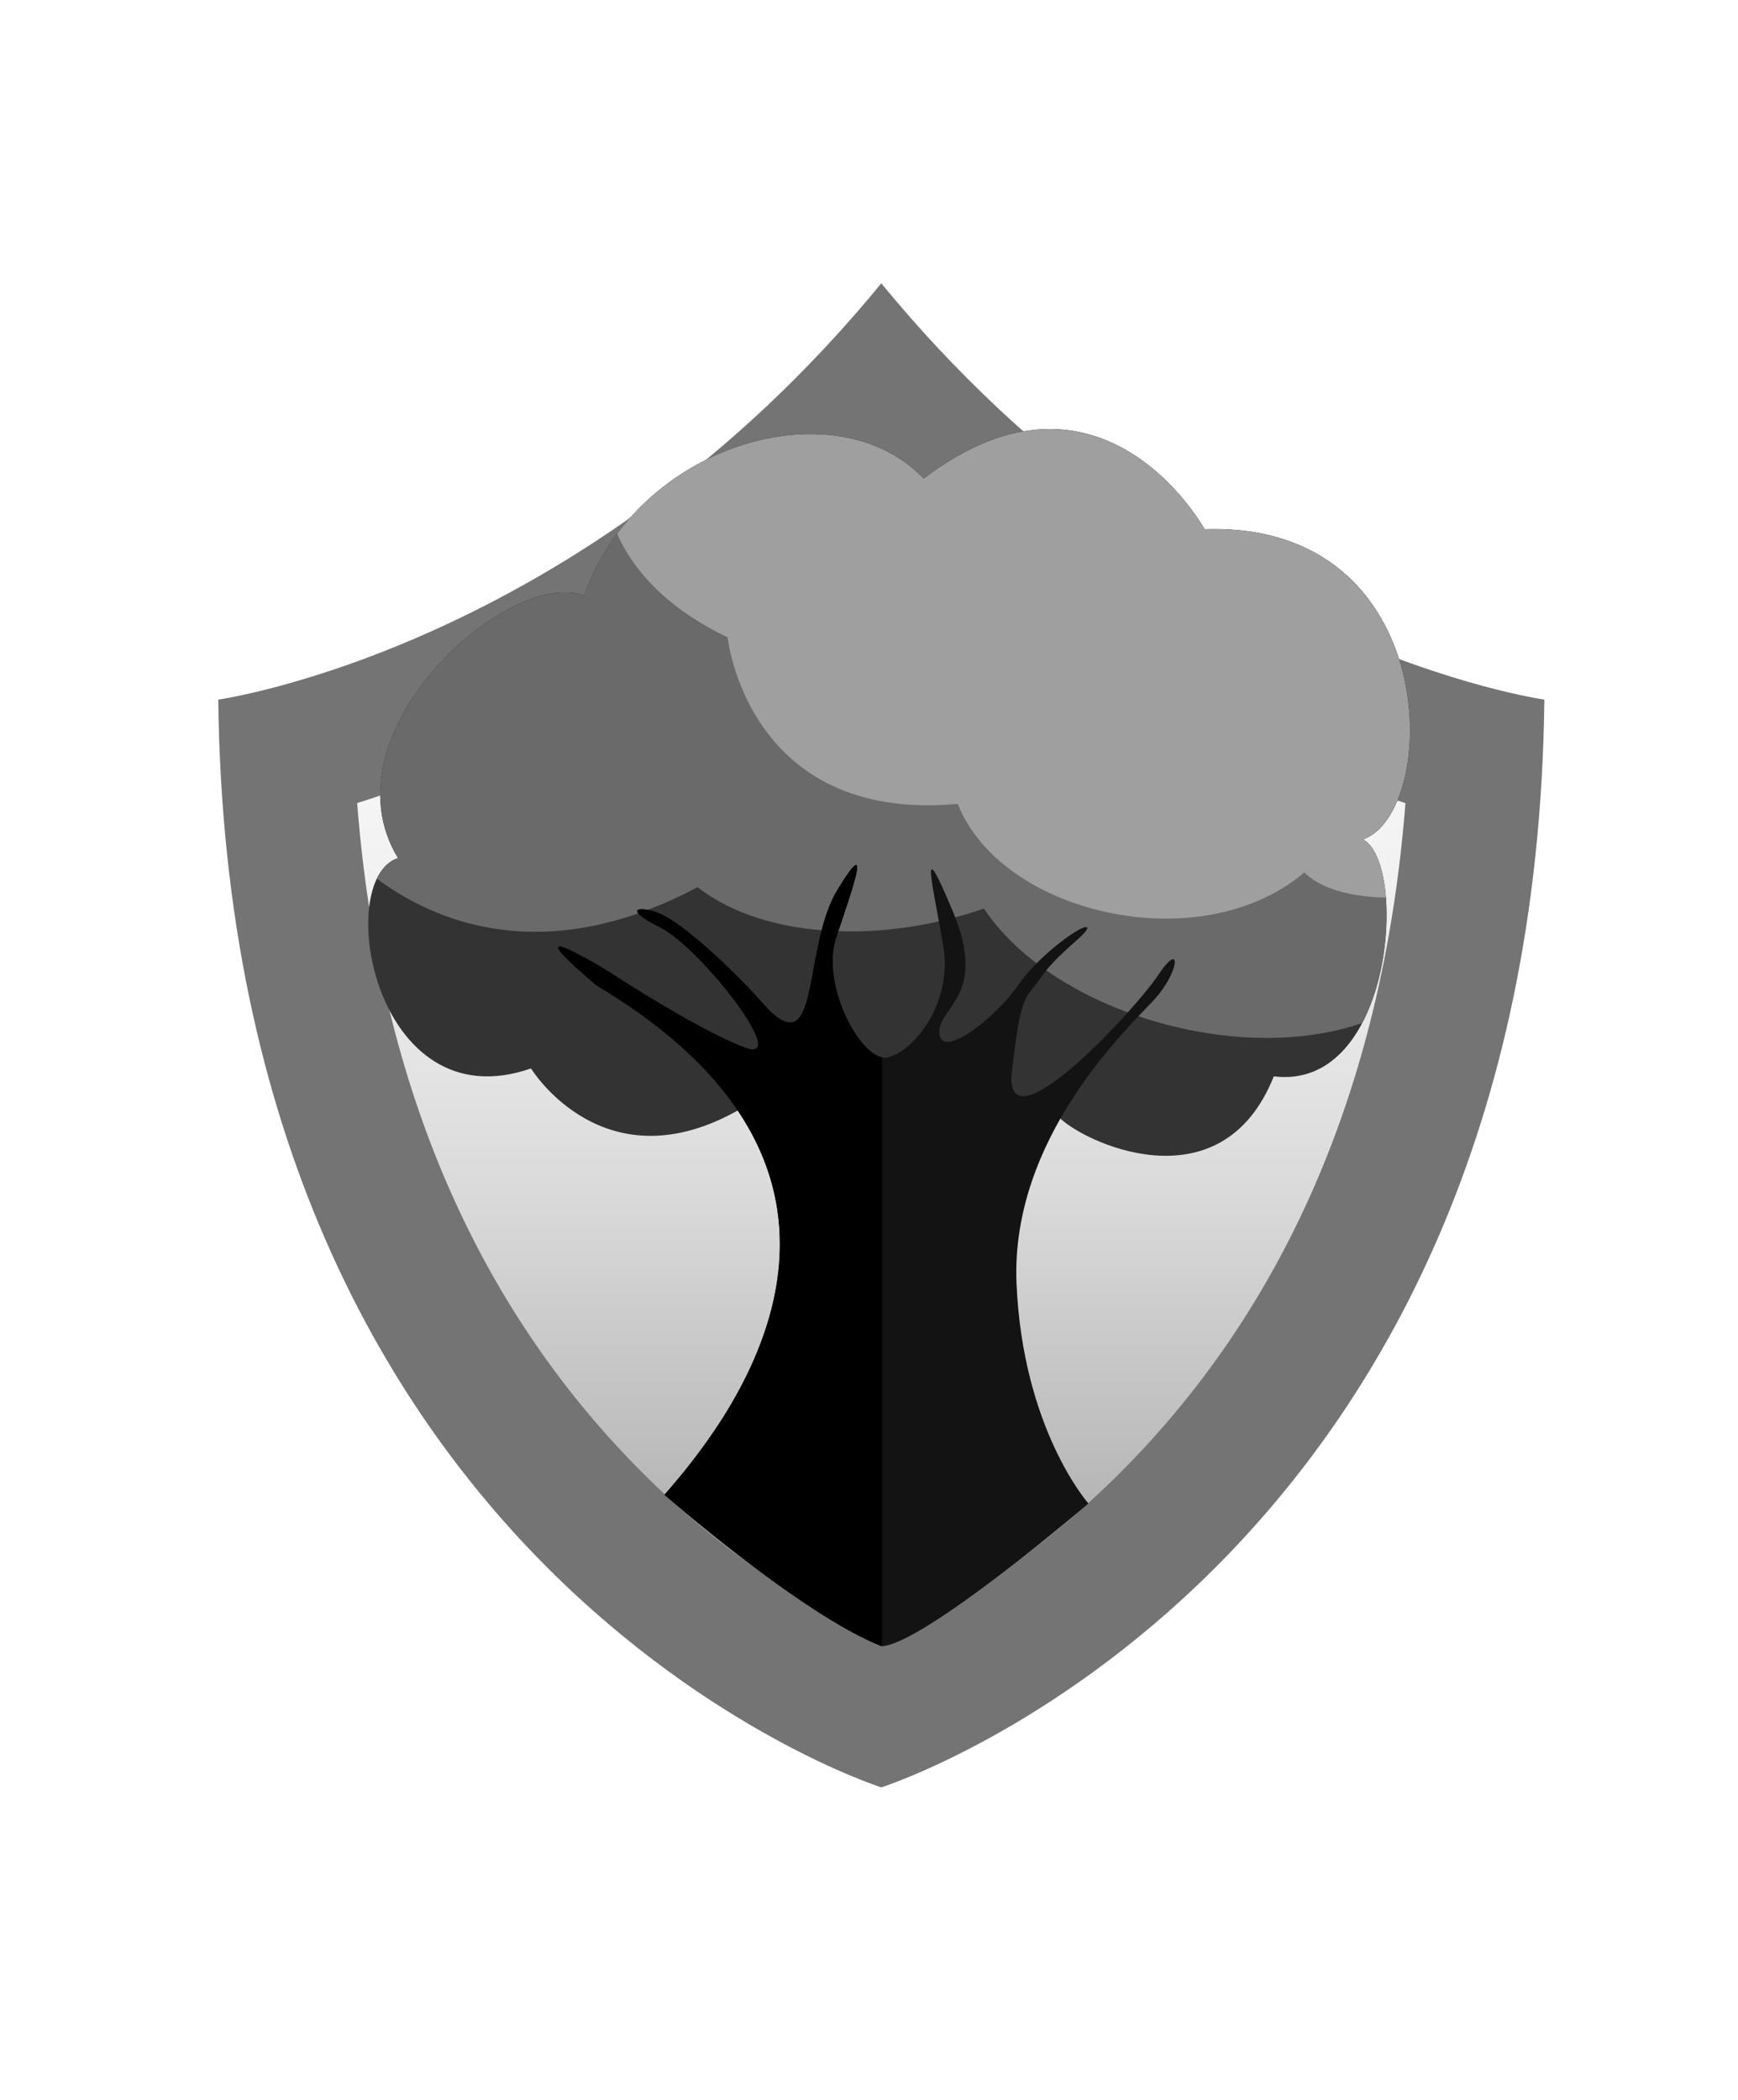 <?xml version="1.0" encoding="UTF-8"?><svg xmlns="http://www.w3.org/2000/svg" xmlns:xlink="http://www.w3.org/1999/xlink" viewBox="0 0 194.84 235.38"><defs><style>.n{fill:url(#d);}.o{fill:none;}.p{fill:#747474;}.q{fill:#333;}.r{fill:#131313;}.s{fill:#9f9f9f;filter:url(#h);}.t{fill:#6a6a6a;filter:url(#f);}.u{clip-path:url(#e);}</style><linearGradient id="d" x1="98.8" y1="31.74" x2="98.8" y2="200.33" gradientTransform="matrix(1, 0, 0, 1, 0, 0)" gradientUnits="userSpaceOnUse"><stop offset=".11" stop-color="#fff"/><stop offset=".27" stop-color="#fafafa"/><stop offset=".44" stop-color="#eee"/><stop offset=".61" stop-color="#d9d9d9"/><stop offset=".78" stop-color="#bcbcbc"/><stop offset=".95" stop-color="#969696"/><stop offset=".98" stop-color="#919191"/></linearGradient><clipPath id="e"><path class="o" d="M118.63,125.12c2.39,2.69,18.21,10.45,24.17-4.48,13.43,1.64,15.07-23.88,10-26.56,8.65-2.98,9.1-35.66-17.76-34.77,0,0-11.49-20.89-31.49-5.67-10-10.45-32.23-3.73-38.05,13.13-8.36-3.28-29.4,15.37-20.89,29.4-7.31,2.39-2.69,29.7,14.92,23.58,0,0,8.21,13.43,23.58,4.48s35.52,.9,35.52,.9Z"/></clipPath><filter id="f" filterUnits="userSpaceOnUse"><feOffset dx="-3" dy="0"/><feGaussianBlur result="g" stdDeviation="5"/><feFlood flood-color="#000" flood-opacity=".3"/><feComposite in2="g" operator="in"/><feComposite in="SourceGraphic"/></filter><filter id="h" filterUnits="userSpaceOnUse"><feOffset dx="-3" dy="0"/><feGaussianBlur result="i" stdDeviation="5"/><feFlood flood-color="#000" flood-opacity=".3"/><feComposite in2="i" operator="in"/><feComposite in="SourceGraphic"/></filter></defs><g id="a"/><g id="b"/><g id="c"><g><path class="n" d="M173.13,78.41s-40.71-5.67-74.31-46.63v-.04l-.02,.02-.02-.02v.04C65.17,72.74,24.47,78.41,24.47,78.41c1.11,97.63,72.74,121.39,74.31,121.9h.04c1.57-.51,73.21-24.28,74.31-121.9Z"/><path class="p" d="M98.16,54.69l.64,.78,.64-.78c21.71,21.12,44.24,30.93,58.12,35.32-2.41,30.78-13,55.85-31.56,74.63-10.59,10.71-21.3,16.66-27.2,19.42-5.91-2.76-16.62-8.71-27.2-19.42-18.56-18.78-29.16-43.85-31.56-74.63,13.87-4.39,36.41-14.2,58.12-35.32m.66-22.95l-.02,.02-.02-.02v.04C65.17,72.74,24.47,78.41,24.47,78.41c1.11,97.63,72.74,121.39,74.31,121.9h.04c1.57-.51,73.21-24.28,74.31-121.9,0,0-40.71-5.67-74.31-46.63v-.04h0Z"/><path class="q" d="M118.63,125.12c2.39,2.69,18.21,10.45,24.17-4.48,13.43,1.64,15.07-23.88,10-26.56,8.65-2.98,9.1-35.66-17.76-34.77,0,0-11.49-20.89-31.49-5.67-10-10.45-32.23-3.73-38.05,13.13-8.36-3.28-29.4,15.37-20.89,29.4-7.31,2.39-2.69,29.7,14.92,23.58,0,0,8.21,13.43,23.58,4.48s35.52,.9,35.52,.9Z"/><g class="u"><path class="t" d="M191.95,70.39s-3.74-16.23-25.53-17.94c-.99-.08-1.97-.21-2.95-.36-.65-7.88-8.33-18.01-23.66-14.4,0,0-4.82-5.84-14.18-7.14-.14-.14-.21-.22-.21-.22-1.62-3.69-16.68-19.73-30.11-10.77-13.54-8.57-25.47,7.44-24.06,14.47-5.38-1.24-8.85-2.51-8.85-2.51-3.09-2.59-23.73-10.22-31.76,3.79-17.59-1.8-20.08,22.31-13.47,24.95-11.39,2.66-12.41,33.57,22.82,33.23,0,0,14.79,19.98,41.21,5.95,7.63,5.92,20.88,6.3,32.1,2.39,8.84,13.26,35.36,19.64,48.7,9.53,8.31,7.79,40.93,4.76,37.1-12.15,9.56,2.39,16.02-23.35-7.16-28.8Z"/><path class="s" d="M124.44,29.99c-1.09-3.09-12.17-16.12-23.2-7.75-11.3-7.38-22.56,10.86-19.09,15.18-8.84-1.75-21.79,22.37,2.42,34.02,0,0,2.19,20.82,25.8,18.66,4.87,12.36,27.21,17.56,38.86,7.68,6.16,6.28,32.03,2.04,29.86-12.3,7.41,1.58,13.79-20.87-4.2-24.39,0,0-2.13-13.76-19.23-14.15-17.1-.38-31.22-16.95-31.22-16.95Z"/></g><path class="r" d="M74.49,167.54c6.04-6.94,29.66-34.86-7.61-57.08-10.41-8.79,1.34-1.57,1.34-1.57,0,0,9.77,6.42,15.22,8.51s-4.92-11.19-9.4-13.43-2.27-2.47-.07-1.57c2.54,1.04,8.15,6.21,11.49,10,6.64,7.54,4.4-6.08,8.43-12.68s1.64,0-.15,5.37,2.91,14.03,5.75,13.43,7.31-5.97,6.27-12.39c-1.04-6.42-2.98-13.65,1.04-4.03,4.03,9.62-1.72,10.74-1.49,13.73s6.34-1.79,8.8-5.37c2.46-3.58,7.54-7.09,7.76-6.49s-3.21,2.76-5.07,5.45c-1.87,2.69-2.31,1.57-3.36,10.67-1.04,9.1,13.73-6.79,16.41-10.82,2.69-4.03,2.39-.3-.52,2.84-2.91,3.13-16.08,15.44-15.37,31.78,.71,16.34,8.06,24.62,8.06,24.62,0,0-18.5,15.82-23.2,16-9.14-3.66-24.32-16.97-24.32-16.97Z"/><path d="M98.88,118.5c-2.84-.57-6.8-8.41-5.14-13.42,1.79-5.37,4.18-11.98,.15-5.37-4.03,6.6-1.79,20.22-8.43,12.68-3.34-3.79-8.95-8.95-11.49-10-2.2-.91-4.4-.67,.07,1.57s14.85,15.52,9.4,13.43c-5.45-2.09-15.22-8.51-15.22-8.51,0,0-11.75-7.22-1.34,1.57,37.27,22.22,13.65,50.14,7.61,57.08,0,0,15.18,13.32,24.32,16.97,.02,0,.04,0,.06,0V118.5Z"/></g></g><g id="j"/><g id="k"/><g id="l"/><g id="m"/></svg>